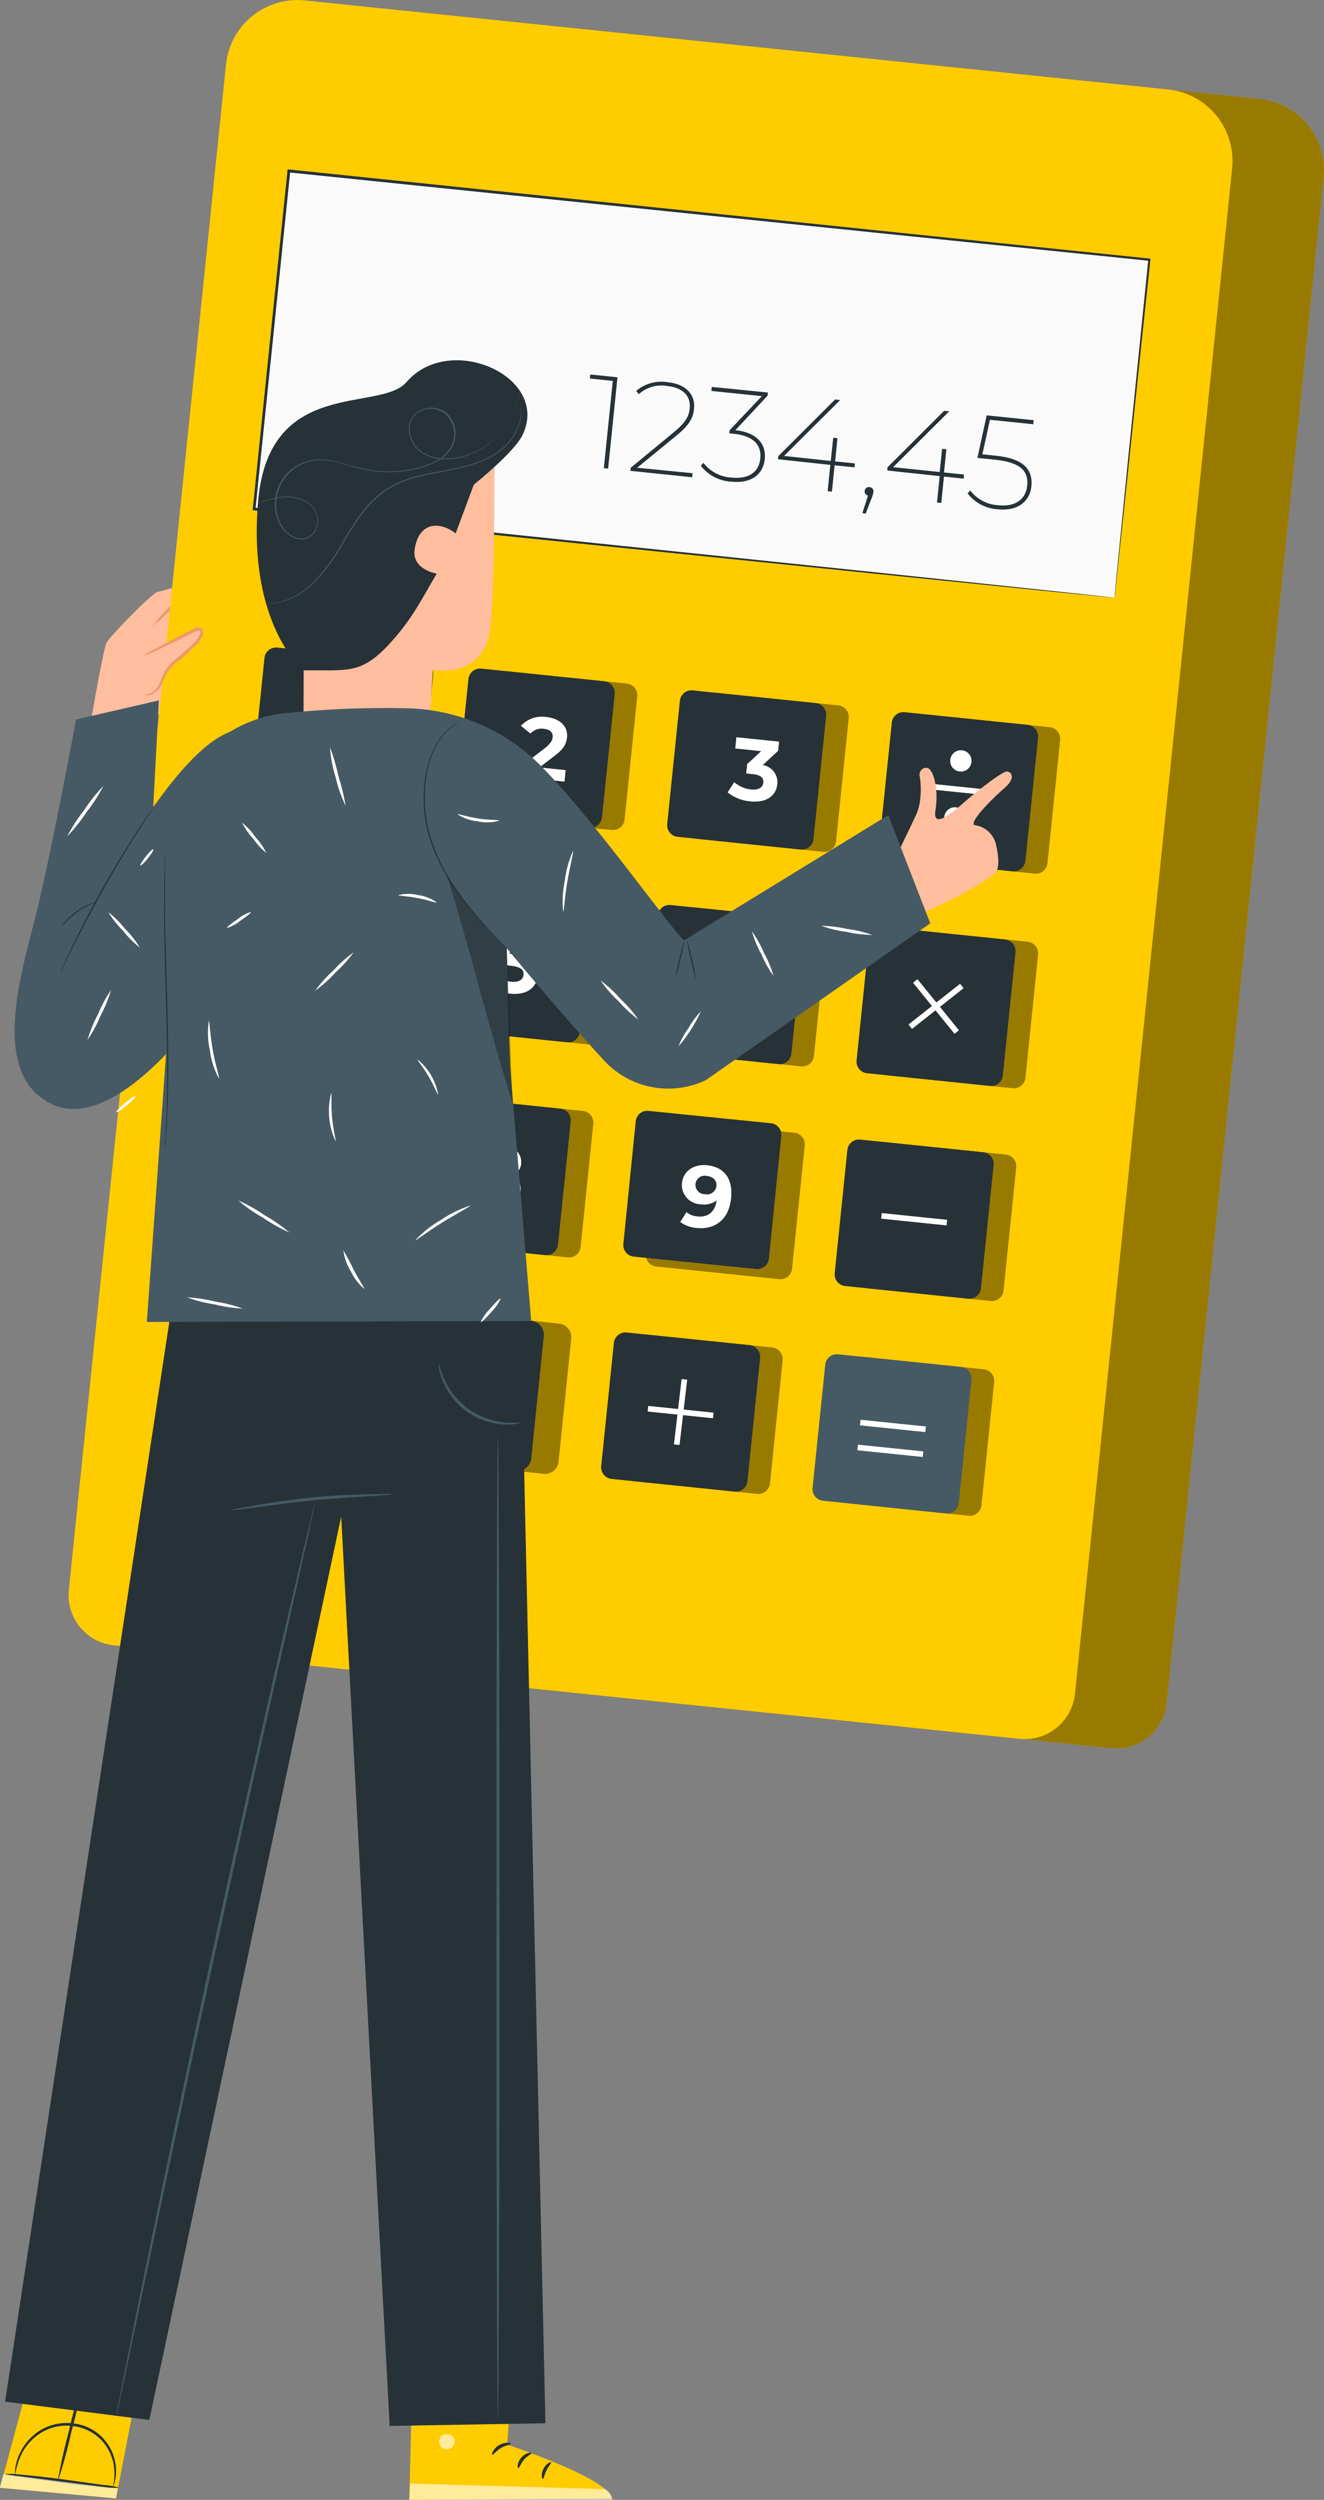 <svg width="62" height="117" viewBox="0 0 62 117" fill="none" xmlns="http://www.w3.org/2000/svg">
<rect x="0" y="0" width="62" height="117" fill="#808080" stroke="none"/>
<path d="M4.098 34.689C4.098 34.689 4.813 30.398 4.995 30.072C5.176 29.745 7.142 27.738 7.376 27.704C7.61 27.669 10.722 26.686 10.552 27.177C10.381 27.669 8.186 28.319 8.186 28.319L7.978 28.582C7.978 28.582 9.844 27.975 10.31 27.99C10.736 27.99 10.812 28.448 10.478 28.577C10.144 28.706 8.499 29.185 8.438 29.288C8.378 29.39 10.278 28.851 10.507 28.859C10.828 28.874 11.062 29.28 10.733 29.416C10.541 29.498 8.711 29.919 8.711 29.919C9.275 29.845 9.842 29.801 10.41 29.787C10.691 29.864 10.672 30.203 10.36 30.287C10.147 30.343 9.027 30.39 8.743 30.466C8.743 30.466 8.533 30.648 8.541 31.213C8.549 31.779 7.812 33.292 7.812 33.292L4.098 34.689Z" fill="#FFBE9D"/>
<path d="M10.538 27.172C10.413 27.334 10.256 27.47 10.078 27.572C9.894 27.694 9.7 27.799 9.497 27.888C9.263 27.975 9.008 28.061 8.738 28.151L8.162 28.346L8.194 28.327C7.869 28.683 7.517 29.012 7.142 29.314C7.432 28.928 7.753 28.567 8.104 28.235H8.125L8.693 28.038L9.447 27.775C9.647 27.695 9.84 27.601 10.026 27.493C10.344 27.301 10.515 27.156 10.538 27.172Z" fill="#EB996E"/>
<path d="M52.048 81.822L9.608 77.449C8.986 77.383 8.415 77.073 8.021 76.587C7.627 76.1 7.442 75.478 7.505 74.855L14.865 3.457C14.91 3.018 15.04 2.593 15.25 2.204C15.459 1.816 15.742 1.473 16.084 1.195C16.426 0.917 16.819 0.708 17.242 0.582C17.664 0.456 18.107 0.415 18.545 0.46L58.987 4.63C59.872 4.722 60.685 5.161 61.246 5.852C61.807 6.543 62.072 7.428 61.981 8.314L54.632 79.717C54.565 80.338 54.257 80.908 53.773 81.302C53.289 81.696 52.669 81.883 52.048 81.822Z" fill="#FFCC00"/>
<path opacity="0.4" d="M52.048 81.822L9.608 77.449C8.986 77.383 8.415 77.073 8.021 76.587C7.627 76.1 7.442 75.478 7.505 74.855L14.865 3.457C14.91 3.018 15.04 2.593 15.25 2.204C15.459 1.816 15.742 1.473 16.084 1.195C16.426 0.917 16.819 0.708 17.242 0.582C17.664 0.456 18.107 0.415 18.545 0.46L58.987 4.63C59.872 4.722 60.685 5.161 61.246 5.852C61.807 6.543 62.072 7.428 61.981 8.314L54.632 79.717C54.565 80.338 54.257 80.908 53.773 81.302C53.289 81.696 52.669 81.883 52.048 81.822Z" fill="black"/>
<path d="M47.758 81.382L5.326 77.007C4.704 76.941 4.133 76.631 3.739 76.145C3.345 75.659 3.159 75.036 3.223 74.413L10.583 3.015C10.675 2.132 11.112 1.321 11.799 0.76C12.486 0.198 13.367 -0.068 14.25 0.018L54.705 4.188C55.59 4.281 56.402 4.72 56.963 5.411C57.524 6.101 57.789 6.986 57.699 7.872L50.339 79.27C50.275 79.892 49.967 80.463 49.484 80.859C49 81.254 48.38 81.443 47.758 81.382Z" fill="#FFCC00"/>
<path d="M26.182 61.949L11.549 60.441C11.2 60.405 10.887 60.659 10.851 61.009L10.258 66.772C10.222 67.121 10.476 67.434 10.826 67.47L25.459 68.978C25.808 69.014 26.12 68.76 26.157 68.41L26.75 62.648C26.785 62.298 26.531 61.985 26.182 61.949Z" fill="#FFCC00"/>
<g opacity="0.4">
<path d="M26.182 61.949L11.549 60.441C11.2 60.405 10.887 60.659 10.851 61.009L10.258 66.772C10.222 67.121 10.476 67.434 10.826 67.47L25.459 68.978C25.808 69.014 26.12 68.76 26.157 68.41L26.75 62.648C26.785 62.298 26.531 61.985 26.182 61.949Z" fill="black"/>
</g>
<path d="M13.524 8L11.896 23.82L52.191 27.974L53.819 12.153L13.524 8Z" fill="#FAFAFA"/>
<path d="M52.19 27.975C52.19 27.975 52.19 27.877 52.213 27.693L52.292 26.872C52.366 26.154 52.471 25.094 52.605 23.731C52.868 21.003 53.278 17.051 53.772 12.155L53.814 12.207L13.519 8.069L13.593 8.006C13.022 13.531 12.473 18.885 11.963 23.826L11.903 23.755L40.781 26.762L49.167 27.646L51.412 27.885L51.993 27.951L52.192 27.975L52.001 27.959L51.425 27.904L49.193 27.683L40.816 26.835L11.9 23.886H11.837V23.82C12.344 18.88 12.888 13.534 13.461 8.001V7.932H13.53L53.822 12.102H53.87V12.15C53.344 17.062 52.936 21.018 52.647 23.752C52.503 25.112 52.384 26.165 52.313 26.883C52.276 27.238 52.245 27.506 52.227 27.693C52.208 27.88 52.19 27.975 52.19 27.975Z" fill="#263238"/>
<path d="M19.804 31.009L14.043 30.415C13.743 30.384 13.474 30.603 13.444 30.903L12.85 36.669C12.819 36.969 13.038 37.238 13.338 37.269L19.099 37.863C19.399 37.894 19.668 37.675 19.698 37.375L20.292 31.609C20.323 31.308 20.104 31.04 19.804 31.009Z" fill="#FFCC00"/>
<g opacity="0.4">
<path d="M19.804 31.009L14.043 30.415C13.743 30.384 13.475 30.603 13.444 30.903L12.85 36.669C12.819 36.969 13.038 37.238 13.338 37.269L19.099 37.863C19.399 37.894 19.668 37.675 19.699 37.375L20.292 31.609C20.323 31.308 20.104 31.04 19.804 31.009Z" fill="black"/>
</g>
<path d="M18.745 30.901L12.985 30.307C12.684 30.276 12.416 30.494 12.385 30.795L11.792 36.561C11.761 36.861 11.979 37.13 12.28 37.161L18.04 37.755C18.34 37.786 18.609 37.567 18.64 37.267L19.233 31.501C19.264 31.2 19.046 30.932 18.745 30.901Z" fill="#263238"/>
<path d="M16.145 32.623L15.851 35.478L15.191 35.41L15.43 33.084L14.86 33.026L14.912 32.5L16.145 32.623Z" fill="white"/>
<path d="M29.353 31.993L23.592 31.399C23.292 31.369 23.023 31.587 22.992 31.888L22.399 37.653C22.368 37.954 22.587 38.223 22.887 38.254L28.648 38.847C28.948 38.878 29.216 38.66 29.247 38.359L29.841 32.594C29.872 32.293 29.653 32.024 29.353 31.993Z" fill="#FFCC00"/>
<g opacity="0.4">
<path d="M29.353 31.993L23.592 31.399C23.292 31.369 23.023 31.587 22.992 31.888L22.399 37.653C22.368 37.954 22.587 38.223 22.887 38.254L28.648 38.847C28.948 38.878 29.216 38.66 29.247 38.359L29.841 32.594C29.872 32.293 29.653 32.024 29.353 31.993Z" fill="black"/>
</g>
<path d="M28.297 31.886L22.536 31.292C22.236 31.261 21.968 31.479 21.936 31.78L21.343 37.545C21.312 37.846 21.531 38.115 21.831 38.146L27.592 38.74C27.892 38.771 28.161 38.552 28.192 38.251L28.785 32.486C28.816 32.185 28.597 31.916 28.297 31.886Z" fill="#263238"/>
<path d="M26.489 36.044L26.434 36.583L24.276 36.359L24.321 35.933L25.53 35.005C25.793 34.791 25.866 34.647 25.879 34.51C25.903 34.284 25.761 34.139 25.461 34.107C25.347 34.091 25.231 34.103 25.122 34.142C25.014 34.181 24.916 34.246 24.838 34.331L24.392 33.971C24.541 33.809 24.727 33.688 24.934 33.616C25.141 33.544 25.363 33.524 25.58 33.557C26.216 33.623 26.605 33.994 26.552 34.513C26.523 34.789 26.421 35.039 25.982 35.365L25.262 35.917L26.489 36.044Z" fill="white"/>
<path d="M39.256 33.014L33.496 32.42C33.195 32.389 32.927 32.608 32.896 32.908L32.303 38.674C32.272 38.974 32.49 39.243 32.79 39.274L38.551 39.868C38.851 39.899 39.12 39.68 39.151 39.38L39.744 33.614C39.775 33.313 39.557 33.045 39.256 33.014Z" fill="#FFCC00"/>
<g opacity="0.4">
<path d="M39.256 33.014L33.496 32.42C33.195 32.389 32.927 32.608 32.896 32.908L32.303 38.674C32.272 38.974 32.49 39.243 32.79 39.274L38.551 39.868C38.851 39.899 39.12 39.68 39.151 39.38L39.744 33.614C39.775 33.313 39.557 33.045 39.256 33.014Z" fill="black"/>
</g>
<path d="M38.198 32.906L32.437 32.312C32.137 32.281 31.868 32.499 31.837 32.8L31.244 38.566C31.213 38.866 31.431 39.135 31.732 39.166L37.492 39.76C37.793 39.791 38.061 39.572 38.092 39.272L38.686 33.506C38.717 33.205 38.498 32.937 38.198 32.906Z" fill="#263238"/>
<path d="M36.399 36.715C36.349 37.196 35.934 37.599 35.124 37.504C34.74 37.472 34.374 37.326 34.073 37.086L34.383 36.607C34.603 36.801 34.879 36.921 35.172 36.949C35.503 36.983 35.718 36.867 35.745 36.636C35.771 36.404 35.621 36.267 35.245 36.23L34.943 36.199L34.988 35.762L35.645 35.157L34.43 35.031L34.483 34.505L36.481 34.71L36.439 35.139L35.718 35.807C35.928 35.84 36.116 35.953 36.243 36.122C36.37 36.292 36.426 36.504 36.399 36.715Z" fill="white"/>
<path d="M49.157 34.034L43.396 33.44C43.096 33.409 42.828 33.628 42.797 33.928L42.203 39.694C42.172 39.995 42.391 40.263 42.691 40.294L48.452 40.888C48.752 40.919 49.021 40.7 49.051 40.4L49.645 34.634C49.676 34.334 49.457 34.065 49.157 34.034Z" fill="#FFCC00"/>
<g opacity="0.4">
<path d="M49.157 34.034L43.396 33.44C43.096 33.409 42.828 33.628 42.797 33.928L42.203 39.694C42.172 39.995 42.391 40.263 42.691 40.294L48.452 40.888C48.752 40.919 49.021 40.7 49.051 40.4L49.645 34.634C49.676 34.334 49.457 34.065 49.157 34.034Z" fill="black"/>
</g>
<path d="M48.122 33.926L42.361 33.332C42.061 33.301 41.792 33.52 41.761 33.82L41.168 39.586C41.137 39.886 41.356 40.155 41.656 40.186L47.417 40.78C47.717 40.811 47.986 40.592 48.017 40.292L48.61 34.526C48.641 34.226 48.422 33.957 48.122 33.926Z" fill="#263238"/>
<path d="M43.343 36.656L43.316 36.918L46.376 37.233L46.403 36.971L43.343 36.656Z" fill="white"/>
<path d="M45.492 35.662C45.482 35.761 45.443 35.854 45.38 35.93C45.317 36.007 45.233 36.063 45.138 36.091C45.044 36.119 44.942 36.119 44.848 36.09C44.753 36.061 44.67 36.004 44.607 35.927C44.545 35.85 44.507 35.757 44.498 35.658C44.489 35.56 44.509 35.461 44.556 35.374C44.603 35.287 44.675 35.216 44.763 35.17C44.85 35.124 44.949 35.105 45.048 35.115C45.179 35.129 45.299 35.194 45.383 35.297C45.466 35.399 45.505 35.531 45.492 35.662Z" fill="white"/>
<path d="M45.213 38.33C45.203 38.428 45.165 38.522 45.102 38.598C45.039 38.674 44.955 38.73 44.86 38.759C44.766 38.787 44.665 38.787 44.57 38.758C44.476 38.729 44.392 38.673 44.33 38.596C44.267 38.52 44.229 38.426 44.219 38.328C44.21 38.23 44.23 38.131 44.276 38.044C44.323 37.956 44.395 37.885 44.482 37.839C44.569 37.792 44.668 37.773 44.766 37.783C44.898 37.796 45.019 37.861 45.103 37.964C45.187 38.066 45.226 38.198 45.213 38.33Z" fill="white"/>
<path d="M18.768 41.052L13.008 40.459C12.707 40.428 12.439 40.646 12.408 40.947L11.815 46.712C11.784 47.013 12.002 47.282 12.303 47.313L18.063 47.907C18.363 47.938 18.632 47.719 18.663 47.418L19.256 41.653C19.287 41.352 19.069 41.083 18.768 41.052Z" fill="#FFCC00"/>
<g opacity="0.4">
<path d="M18.768 41.052L13.008 40.459C12.707 40.428 12.439 40.646 12.408 40.947L11.815 46.712C11.784 47.013 12.002 47.282 12.303 47.313L18.063 47.907C18.363 47.938 18.632 47.719 18.663 47.418L19.256 41.653C19.287 41.352 19.069 41.083 18.768 41.052Z" fill="black"/>
</g>
<path d="M17.712 40.945L11.952 40.351C11.652 40.32 11.383 40.538 11.352 40.839L10.759 46.605C10.728 46.905 10.946 47.174 11.247 47.205L17.007 47.799C17.308 47.83 17.576 47.611 17.607 47.31L18.2 41.545C18.231 41.244 18.013 40.976 17.712 40.945Z" fill="#263238"/>
<path d="M15.712 45.007L15.246 44.96L15.186 45.56L14.542 45.491L14.602 44.892L13.067 44.734L13.112 44.289L14.644 42.621L15.336 42.692L13.914 44.271L14.678 44.35L14.734 43.823L15.357 43.889L15.304 44.415L15.772 44.463L15.712 45.007Z" fill="white"/>
<path d="M28.323 42.035L22.562 41.441C22.262 41.41 21.993 41.629 21.962 41.929L21.369 47.695C21.338 47.995 21.556 48.264 21.857 48.295L27.617 48.889C27.918 48.92 28.186 48.701 28.217 48.4L28.81 42.635C28.841 42.334 28.623 42.066 28.323 42.035Z" fill="#FFCC00"/>
<g opacity="0.4">
<path d="M28.323 42.035L22.562 41.441C22.262 41.41 21.993 41.629 21.962 41.929L21.369 47.695C21.338 47.995 21.556 48.264 21.857 48.295L27.617 48.889C27.918 48.92 28.186 48.701 28.217 48.4L28.81 42.635C28.841 42.334 28.623 42.066 28.323 42.035Z" fill="black"/>
</g>
<path d="M27.261 41.926L21.501 41.333C21.2 41.302 20.932 41.52 20.901 41.821L20.308 47.587C20.277 47.887 20.495 48.156 20.796 48.187L26.556 48.781C26.856 48.812 27.125 48.593 27.156 48.292L27.749 42.527C27.78 42.226 27.562 41.958 27.261 41.926Z" fill="#263238"/>
<path d="M25.177 45.681C25.125 46.189 24.71 46.591 23.892 46.507C23.509 46.471 23.144 46.326 22.841 46.089L23.153 45.61C23.374 45.803 23.65 45.921 23.942 45.949C24.271 45.983 24.491 45.865 24.515 45.633C24.539 45.402 24.405 45.247 23.887 45.194L23.159 45.118L23.469 43.526L25.212 43.705L25.156 44.231L23.966 44.11L23.866 44.636L24.097 44.66C24.933 44.763 25.235 45.176 25.177 45.681Z" fill="white"/>
<path d="M38.221 43.055L32.46 42.461C32.16 42.43 31.891 42.649 31.86 42.949L31.267 48.715C31.236 49.015 31.454 49.284 31.755 49.315L37.515 49.909C37.816 49.94 38.084 49.721 38.115 49.421L38.708 43.655C38.739 43.355 38.521 43.086 38.221 43.055Z" fill="#FFCC00"/>
<g opacity="0.4">
<path d="M38.221 43.055L32.46 42.461C32.16 42.43 31.891 42.649 31.86 42.949L31.267 48.715C31.236 49.015 31.454 49.284 31.755 49.315L37.515 49.909C37.816 49.94 38.084 49.721 38.115 49.421L38.709 43.655C38.739 43.355 38.521 43.086 38.221 43.055Z" fill="black"/>
</g>
<path d="M37.165 42.95L31.404 42.356C31.104 42.325 30.835 42.544 30.804 42.844L30.211 48.61C30.18 48.91 30.399 49.179 30.699 49.21L36.459 49.804C36.76 49.835 37.028 49.616 37.059 49.316L37.653 43.55C37.684 43.249 37.465 42.981 37.165 42.95Z" fill="#263238"/>
<path d="M35.279 46.72C35.219 47.301 34.704 47.62 34.099 47.559C33.311 47.478 32.874 46.933 32.969 46.01C33.071 45.023 33.723 44.534 34.583 44.623C34.861 44.639 35.129 44.729 35.358 44.886L35.064 45.347C34.912 45.23 34.729 45.161 34.538 45.149C34.062 45.099 33.728 45.349 33.65 45.894C33.754 45.816 33.872 45.761 33.998 45.73C34.124 45.699 34.255 45.694 34.383 45.715C34.51 45.716 34.635 45.744 34.75 45.796C34.866 45.849 34.969 45.924 35.053 46.019C35.138 46.114 35.202 46.225 35.24 46.346C35.279 46.466 35.293 46.594 35.279 46.72ZM34.635 46.686C34.642 46.624 34.635 46.562 34.616 46.504C34.596 46.446 34.565 46.392 34.523 46.346C34.481 46.301 34.43 46.265 34.373 46.241C34.317 46.217 34.255 46.206 34.194 46.207C34.133 46.194 34.071 46.194 34.011 46.207C33.95 46.22 33.893 46.244 33.843 46.28C33.792 46.315 33.749 46.361 33.717 46.413C33.685 46.466 33.664 46.525 33.655 46.586C33.631 46.831 33.797 47.028 34.115 47.062C34.174 47.075 34.236 47.076 34.295 47.064C34.355 47.052 34.411 47.027 34.46 46.991C34.509 46.956 34.55 46.91 34.581 46.857C34.611 46.805 34.629 46.746 34.635 46.686Z" fill="white"/>
<path d="M48.124 44.078L42.364 43.484C42.063 43.453 41.794 43.672 41.764 43.972L41.17 49.738C41.139 50.038 41.358 50.307 41.658 50.338L47.419 50.932C47.719 50.963 47.988 50.744 48.019 50.444L48.612 44.678C48.643 44.378 48.424 44.109 48.124 44.078Z" fill="#FFCC00"/>
<g opacity="0.4">
<path d="M48.124 44.078L42.364 43.484C42.063 43.453 41.794 43.672 41.764 43.972L41.17 49.738C41.139 50.038 41.358 50.307 41.658 50.338L47.419 50.932C47.719 50.963 47.988 50.744 48.019 50.444L48.612 44.678C48.643 44.378 48.424 44.109 48.124 44.078Z" fill="black"/>
</g>
<path d="M47.065 43.97L41.305 43.376C41.005 43.345 40.736 43.564 40.705 43.865L40.112 49.63C40.081 49.931 40.299 50.2 40.6 50.23L46.36 50.824C46.66 50.855 46.929 50.637 46.96 50.336L47.553 44.571C47.584 44.27 47.366 44.001 47.065 43.97Z" fill="#263238"/>
<path d="M44.958 46.044L42.544 47.95L42.706 48.157L45.121 46.251L44.958 46.044Z" fill="white"/>
<path d="M42.962 45.83L42.758 45.996L44.699 48.384L44.903 48.218L42.962 45.83Z" fill="white"/>
<path d="M17.744 51.013L11.983 50.42C11.683 50.389 11.414 50.607 11.383 50.908L10.79 56.673C10.759 56.974 10.978 57.243 11.278 57.274L17.038 57.868C17.339 57.899 17.607 57.68 17.638 57.379L18.232 51.614C18.262 51.313 18.044 51.044 17.744 51.013Z" fill="#FFCC00"/>
<g opacity="0.4">
<path d="M17.744 51.013L11.983 50.42C11.683 50.389 11.414 50.607 11.383 50.908L10.79 56.673C10.759 56.974 10.978 57.243 11.278 57.274L17.038 57.868C17.339 57.899 17.607 57.68 17.638 57.379L18.232 51.614C18.262 51.313 18.044 51.044 17.744 51.013Z" fill="black"/>
</g>
<path d="M16.688 50.903L10.928 50.309C10.627 50.278 10.359 50.497 10.328 50.798L9.734 56.563C9.703 56.864 9.922 57.133 10.222 57.163L15.983 57.757C16.283 57.788 16.552 57.569 16.583 57.269L17.176 51.503C17.207 51.203 16.988 50.934 16.688 50.903Z" fill="#263238"/>
<path d="M14.539 52.671L14.497 53.1L13.183 55.418L12.465 55.344L13.727 53.132L12.783 53.034L12.733 53.5L12.147 53.439L12.25 52.434L14.539 52.671Z" fill="white"/>
<path d="M27.295 51.996L21.535 51.402C21.234 51.371 20.966 51.59 20.935 51.89L20.341 57.656C20.311 57.956 20.529 58.225 20.829 58.256L26.59 58.85C26.89 58.881 27.159 58.662 27.19 58.361L27.783 52.596C27.814 52.295 27.596 52.027 27.295 51.996Z" fill="#FFCC00"/>
<g opacity="0.4">
<path d="M27.295 51.996L21.535 51.402C21.234 51.371 20.966 51.59 20.935 51.89L20.342 57.656C20.311 57.956 20.529 58.225 20.829 58.256L26.59 58.85C26.89 58.881 27.159 58.662 27.19 58.361L27.783 52.596C27.814 52.295 27.596 52.027 27.295 51.996Z" fill="black"/>
</g>
<path d="M26.237 51.888L20.476 51.294C20.176 51.263 19.907 51.481 19.876 51.782L19.283 57.547C19.252 57.848 19.471 58.117 19.771 58.148L25.531 58.742C25.832 58.773 26.1 58.554 26.131 58.253L26.724 52.488C26.756 52.187 26.537 51.919 26.237 51.888Z" fill="#263238"/>
<path d="M24.376 55.736C24.32 56.262 23.805 56.562 23.08 56.489C22.354 56.415 21.915 56.026 21.971 55.486C21.984 55.344 22.038 55.209 22.128 55.097C22.217 54.985 22.337 54.902 22.473 54.858C22.378 54.787 22.303 54.692 22.257 54.583C22.21 54.474 22.194 54.354 22.21 54.237C22.262 53.734 22.735 53.466 23.393 53.534C24.05 53.602 24.447 53.96 24.405 54.46C24.395 54.579 24.353 54.694 24.284 54.791C24.214 54.888 24.12 54.965 24.01 55.013C24.136 55.084 24.238 55.19 24.303 55.319C24.368 55.448 24.393 55.593 24.376 55.736ZM23.711 55.647C23.737 55.384 23.545 55.215 23.214 55.181C22.883 55.147 22.667 55.284 22.643 55.536C22.62 55.789 22.804 55.968 23.13 56.002C23.456 56.036 23.684 55.899 23.711 55.647ZM22.856 54.331C22.835 54.547 22.993 54.7 23.261 54.726C23.529 54.752 23.724 54.639 23.745 54.421C23.766 54.202 23.603 54.044 23.335 54.016C23.067 53.987 22.869 54.108 22.869 54.334L22.856 54.331Z" fill="white"/>
<path d="M37.196 53.016L31.435 52.422C31.135 52.391 30.866 52.61 30.835 52.91L30.242 58.676C30.211 58.976 30.43 59.245 30.73 59.276L36.491 59.87C36.791 59.901 37.06 59.682 37.09 59.382L37.684 53.616C37.715 53.316 37.496 53.047 37.196 53.016Z" fill="#FFCC00"/>
<g opacity="0.4">
<path d="M37.196 53.016L31.436 52.422C31.135 52.391 30.866 52.61 30.836 52.91L30.242 58.676C30.211 58.976 30.43 59.245 30.73 59.276L36.491 59.87C36.791 59.901 37.06 59.682 37.091 59.382L37.684 53.616C37.715 53.316 37.496 53.047 37.196 53.016Z" fill="black"/>
</g>
<path d="M36.099 52.571L30.366 51.992C30.067 51.961 29.8 52.179 29.77 52.479L29.191 58.217C29.16 58.516 29.378 58.783 29.677 58.813L35.41 59.393C35.709 59.423 35.976 59.205 36.006 58.906L36.585 53.168C36.616 52.868 36.398 52.601 36.099 52.571Z" fill="#263238"/>
<path d="M34.236 56.084C34.136 57.07 33.487 57.562 32.622 57.473C32.345 57.451 32.078 57.355 31.852 57.194L32.146 56.733C32.296 56.853 32.48 56.923 32.672 56.933C33.145 56.981 33.484 56.731 33.56 56.184C33.456 56.261 33.337 56.317 33.211 56.349C33.084 56.38 32.953 56.385 32.824 56.365C32.699 56.363 32.576 56.336 32.462 56.284C32.349 56.233 32.246 56.158 32.163 56.065C32.079 55.972 32.016 55.863 31.976 55.745C31.936 55.626 31.922 55.5 31.933 55.376C31.994 54.792 32.509 54.473 33.111 54.536C33.91 54.618 34.331 55.16 34.236 56.084ZM33.55 55.513C33.576 55.268 33.41 55.068 33.095 55.036C33.035 55.022 32.974 55.021 32.913 55.033C32.853 55.044 32.796 55.069 32.747 55.105C32.697 55.14 32.655 55.186 32.625 55.239C32.594 55.292 32.575 55.352 32.569 55.413C32.563 55.474 32.57 55.536 32.589 55.594C32.609 55.653 32.64 55.707 32.682 55.752C32.724 55.797 32.775 55.833 32.831 55.857C32.888 55.881 32.949 55.893 33.011 55.891C33.071 55.905 33.134 55.905 33.195 55.893C33.255 55.881 33.313 55.856 33.364 55.821C33.414 55.785 33.457 55.739 33.489 55.686C33.521 55.633 33.542 55.574 33.55 55.513Z" fill="white"/>
<path d="M47.099 54.036L41.339 53.443C41.038 53.411 40.77 53.63 40.739 53.931L40.146 59.696C40.115 59.997 40.333 60.266 40.633 60.297L46.394 60.89C46.694 60.921 46.963 60.703 46.994 60.402L47.587 54.637C47.618 54.336 47.4 54.067 47.099 54.036Z" fill="#FFCC00"/>
<g opacity="0.4">
<path d="M47.099 54.036L41.339 53.443C41.038 53.411 40.77 53.63 40.739 53.931L40.146 59.696C40.115 59.997 40.333 60.266 40.633 60.297L46.394 60.89C46.694 60.921 46.963 60.703 46.994 60.402L47.587 54.637C47.618 54.336 47.4 54.067 47.099 54.036Z" fill="black"/>
</g>
<path d="M46.041 53.928L40.28 53.335C39.98 53.304 39.711 53.522 39.68 53.823L39.087 59.588C39.056 59.889 39.275 60.158 39.575 60.189L45.335 60.783C45.636 60.814 45.904 60.595 45.935 60.294L46.529 54.529C46.559 54.228 46.341 53.959 46.041 53.928Z" fill="#263238"/>
<path d="M41.292 56.775L41.265 57.037L44.325 57.352L44.351 57.091L41.292 56.775Z" fill="white"/>
<path d="M36.162 63.065L30.402 62.471C30.102 62.44 29.833 62.659 29.802 62.959L29.209 68.725C29.178 69.026 29.396 69.294 29.697 69.325L35.457 69.919C35.758 69.95 36.026 69.731 36.057 69.431L36.65 63.665C36.681 63.365 36.463 63.096 36.162 63.065Z" fill="#FFCC00"/>
<g opacity="0.4">
<path d="M36.162 63.065L30.402 62.471C30.102 62.44 29.833 62.659 29.802 62.959L29.209 68.725C29.178 69.026 29.396 69.294 29.697 69.325L35.457 69.919C35.758 69.95 36.026 69.731 36.057 69.431L36.65 63.665C36.681 63.365 36.463 63.096 36.162 63.065Z" fill="black"/>
</g>
<path d="M35.106 62.957L29.346 62.364C29.046 62.333 28.777 62.551 28.746 62.852L28.153 68.617C28.122 68.918 28.34 69.187 28.641 69.218L34.401 69.811C34.702 69.842 34.97 69.624 35.001 69.323L35.594 63.558C35.625 63.257 35.407 62.988 35.106 62.957Z" fill="#263238"/>
<path d="M46.066 64.085L40.305 63.492C40.005 63.461 39.736 63.679 39.705 63.98L39.112 69.745C39.081 70.046 39.3 70.315 39.6 70.346L45.361 70.94C45.661 70.971 45.929 70.752 45.96 70.451L46.554 64.686C46.585 64.385 46.366 64.116 46.066 64.085Z" fill="#FFCC00"/>
<g opacity="0.4">
<path d="M46.066 64.085L40.305 63.492C40.005 63.461 39.736 63.679 39.705 63.98L39.112 69.745C39.081 70.046 39.3 70.315 39.6 70.346L45.361 70.94C45.661 70.971 45.929 70.752 45.96 70.451L46.554 64.686C46.585 64.385 46.366 64.116 46.066 64.085Z" fill="black"/>
</g>
<path d="M45.005 63.977L39.244 63.384C38.944 63.353 38.675 63.571 38.644 63.872L38.051 69.637C38.02 69.938 38.238 70.207 38.539 70.238L44.299 70.832C44.6 70.862 44.868 70.644 44.899 70.343L45.492 64.578C45.523 64.277 45.305 64.008 45.005 63.977Z" fill="#455A64"/>
<path d="M40.298 66.448L40.271 66.71L43.331 67.025L43.358 66.763L40.298 66.448Z" fill="white"/>
<path d="M40.177 67.614L40.15 67.876L43.21 68.191L43.237 67.929L40.177 67.614Z" fill="white"/>
<path d="M24.878 61.813L9.652 60.244C9.291 60.207 8.968 60.47 8.931 60.831L8.342 66.552C8.305 66.913 8.568 67.236 8.929 67.273L24.155 68.843C24.516 68.88 24.839 68.617 24.876 68.256L25.465 62.535C25.502 62.174 25.239 61.851 24.878 61.813Z" fill="#263238"/>
<path d="M16.298 64.342C16.395 63.4 16.971 62.919 17.673 62.992C18.375 63.066 18.84 63.653 18.745 64.595C18.651 65.536 18.075 66.02 17.368 65.947C16.661 65.873 16.19 65.287 16.298 64.342ZM18.08 64.526C18.146 63.879 17.946 63.584 17.615 63.55C17.284 63.516 17.034 63.763 16.965 64.413C16.897 65.063 17.1 65.355 17.425 65.386C17.752 65.418 18.001 65.176 18.07 64.526H18.08Z" fill="white"/>
<path d="M31.919 64.543L31.559 67.6L31.82 67.631L32.18 64.574L31.919 64.543Z" fill="white"/>
<path d="M30.356 65.801L30.329 66.063L33.389 66.378L33.416 66.116L30.356 65.801Z" fill="white"/>
<path d="M28.916 17.659L28.477 21.931L28.277 21.91L28.695 17.827L27.622 17.717L27.643 17.527L28.916 17.659Z" fill="#263238"/>
<path d="M32.43 22.147L32.412 22.337L29.52 22.037L29.536 21.892L31.544 20.237C32.122 19.766 32.264 19.466 32.298 19.119C32.359 18.551 31.999 18.143 31.247 18.067C31.011 18.024 30.767 18.037 30.537 18.103C30.306 18.169 30.093 18.287 29.914 18.448L29.788 18.298C29.992 18.124 30.231 17.998 30.489 17.927C30.747 17.857 31.018 17.844 31.281 17.89C32.099 17.974 32.572 18.448 32.501 19.137C32.462 19.54 32.296 19.882 31.678 20.384L29.838 21.892L32.43 22.147Z" fill="#263238"/>
<path d="M35.813 21.489C35.739 22.197 35.188 22.647 34.236 22.542C33.96 22.527 33.69 22.453 33.445 22.325C33.2 22.196 32.985 22.016 32.816 21.797L32.94 21.663C33.097 21.866 33.295 22.032 33.522 22.151C33.749 22.27 33.999 22.339 34.254 22.352C35.072 22.436 35.54 22.089 35.603 21.46C35.666 20.832 35.293 20.408 34.391 20.305L34.152 20.282L34.167 20.134L35.676 18.54L33.311 18.298L33.332 18.109L35.96 18.372L35.944 18.519L34.436 20.134C35.443 20.237 35.887 20.784 35.813 21.489Z" fill="#263238"/>
<path d="M40.011 21.873L39.083 21.779L38.957 23.01L38.757 22.989L38.883 21.758L36.431 21.495L36.447 21.347L39.104 18.698L39.343 18.724L36.715 21.34L38.904 21.574L39.017 20.487L39.217 20.508L39.107 21.595L40.032 21.689L40.011 21.873Z" fill="#263238"/>
<path d="M40.902 23.026C40.89 23.102 40.87 23.176 40.842 23.247L40.539 24.036L40.382 24.018L40.645 23.197C40.596 23.185 40.554 23.156 40.526 23.116C40.497 23.075 40.484 23.025 40.489 22.976C40.492 22.949 40.499 22.924 40.512 22.9C40.524 22.877 40.541 22.856 40.562 22.839C40.583 22.823 40.606 22.81 40.632 22.803C40.657 22.796 40.684 22.794 40.71 22.797C40.739 22.798 40.766 22.805 40.792 22.817C40.817 22.829 40.839 22.847 40.858 22.868C40.876 22.89 40.889 22.915 40.897 22.942C40.904 22.97 40.906 22.998 40.902 23.026Z" fill="#263238"/>
<path d="M45.132 22.402L44.204 22.305L44.078 23.539L43.878 23.518L44.004 22.284L41.554 22.021V21.876L44.212 19.227L44.451 19.25L41.822 21.866L44.004 22.092L44.117 21.005L44.317 21.026L44.206 22.113L45.132 22.208V22.402Z" fill="#263238"/>
<path d="M48.299 22.752C48.228 23.45 47.689 23.936 46.722 23.836C46.447 23.82 46.178 23.745 45.935 23.617C45.691 23.488 45.477 23.309 45.308 23.092L45.437 22.957C45.593 23.161 45.791 23.328 46.018 23.447C46.245 23.566 46.495 23.634 46.751 23.647C47.587 23.734 48.039 23.336 48.102 22.731C48.17 22.073 47.821 21.642 46.601 21.516L45.77 21.431L46.204 19.44L48.404 19.666L48.386 19.856L46.357 19.648L46.002 21.263L46.662 21.332C47.958 21.466 48.368 21.997 48.299 22.752Z" fill="#263238"/>
<path d="M1.672 110.252L0 116.434L5.431 116.932L6.574 111.044L1.672 110.252Z" fill="#FFCC00"/>
<path d="M5.589 116.429C5.325 116.445 5.061 116.435 4.8 116.4C4.311 116.361 3.635 116.287 2.894 116.192L0.996 115.929C0.73 115.907 0.466 115.862 0.208 115.792C0.471 115.775 0.735 115.785 0.996 115.821C1.485 115.863 2.161 115.937 2.902 116.034L4.8 116.298C5.066 116.315 5.331 116.359 5.589 116.429Z" fill="#263238"/>
<g opacity="0.6">
<path d="M0 116.434L5.431 116.932L5.52 116.479L0.158 115.795L0.005 116.374" fill="white"/>
</g>
<path d="M2.7 116.161C2.834 115.363 3.009 114.573 3.225 113.793C3.399 113.003 3.613 112.222 3.867 111.454C3.733 112.252 3.558 113.042 3.341 113.822C3.169 114.612 2.954 115.393 2.7 116.161Z" fill="#263238"/>
<path d="M5.289 116.387C5.378 116.009 5.382 115.617 5.302 115.237C5.205 114.831 5 114.459 4.708 114.161C4.341 113.805 3.863 113.585 3.354 113.54C2.846 113.487 2.335 113.604 1.901 113.872C1.548 114.097 1.256 114.406 1.051 114.772C0.873 115.116 0.757 115.489 0.71 115.874C0.71 115.874 0.71 115.845 0.71 115.792C0.704 115.714 0.704 115.634 0.71 115.556C0.747 115.266 0.836 114.985 0.973 114.727C1.175 114.339 1.474 114.011 1.84 113.772C2.295 113.484 2.834 113.358 3.37 113.414C3.858 113.452 4.32 113.649 4.685 113.975C5.05 114.301 5.298 114.738 5.391 115.219C5.452 115.505 5.452 115.801 5.391 116.087C5.375 116.164 5.353 116.24 5.326 116.313C5.305 116.363 5.294 116.39 5.289 116.387Z" fill="#263238"/>
<path d="M24.079 109.547L23.755 114.416C23.755 114.416 28.6 116.027 28.629 116.932L19.166 117L19.358 109.391L24.079 109.547Z" fill="#FFCC00"/>
<g opacity="0.6">
<path d="M20.843 113.919C20.751 113.944 20.672 114.002 20.621 114.081C20.569 114.161 20.549 114.257 20.564 114.351C20.586 114.443 20.642 114.524 20.721 114.576C20.8 114.629 20.896 114.649 20.99 114.632C21.087 114.608 21.172 114.548 21.227 114.465C21.283 114.382 21.306 114.281 21.292 114.182C21.26 114.088 21.192 114.01 21.104 113.964C21.015 113.919 20.912 113.909 20.817 113.938" fill="white"/>
</g>
<g opacity="0.6">
<path d="M19.163 117L19.213 116.234L28.324 116.497C28.421 116.547 28.504 116.62 28.565 116.709C28.627 116.799 28.665 116.902 28.676 117.011L19.163 117Z" fill="white"/>
</g>
<path d="M23.921 114.374C23.921 114.419 23.687 114.435 23.456 114.574C23.224 114.714 23.096 114.908 23.053 114.887C23.012 114.866 23.09 114.603 23.374 114.437C23.658 114.272 23.921 114.332 23.921 114.374Z" fill="#263238"/>
<path d="M24.891 114.814C24.891 114.858 24.696 114.932 24.536 115.122C24.376 115.311 24.32 115.519 24.273 115.516C24.226 115.514 24.207 115.253 24.415 115.016C24.623 114.78 24.891 114.769 24.891 114.814Z" fill="#263238"/>
<path d="M25.419 116.024C25.377 116.024 25.32 115.8 25.446 115.55C25.572 115.3 25.79 115.208 25.808 115.245C25.827 115.282 25.69 115.416 25.588 115.624C25.485 115.832 25.464 116.024 25.419 116.024Z" fill="#263238"/>
<path d="M23.861 113.256C23.842 113.298 23.632 113.227 23.369 113.238C23.106 113.248 22.901 113.322 22.88 113.282C22.859 113.243 23.056 113.083 23.364 113.075C23.671 113.067 23.884 113.219 23.861 113.256Z" fill="#263238"/>
<g opacity="0.3">
<path d="M24.013 110.512L23.958 111.38L19.31 111.196L19.329 110.412L24.013 110.512Z" fill="black"/>
</g>
<path d="M23.921 112.272C23.765 112.309 23.601 112.303 23.448 112.254C23.278 112.218 23.113 112.163 22.956 112.088C22.866 112.042 22.778 111.991 22.693 111.935C22.642 111.904 22.595 111.865 22.554 111.82C22.527 111.784 22.512 111.741 22.512 111.696C22.512 111.651 22.527 111.608 22.554 111.572C22.578 111.541 22.61 111.516 22.645 111.499C22.681 111.482 22.72 111.473 22.759 111.472C22.82 111.474 22.88 111.484 22.938 111.504C23.038 111.53 23.134 111.567 23.227 111.612C23.384 111.689 23.529 111.791 23.655 111.912C23.868 112.122 23.939 112.299 23.918 112.306C23.897 112.314 23.795 112.172 23.577 111.999C23.45 111.898 23.31 111.814 23.161 111.749C23.076 111.711 22.988 111.679 22.898 111.654C22.799 111.625 22.714 111.622 22.688 111.667C22.662 111.712 22.675 111.691 22.688 111.72C22.718 111.753 22.752 111.781 22.791 111.804C22.869 111.86 22.952 111.91 23.038 111.954C23.182 112.033 23.333 112.097 23.49 112.146C23.637 112.176 23.781 112.218 23.921 112.272Z" fill="#263238"/>
<path d="M23.847 112.341C23.829 112.341 23.742 112.18 23.734 111.88C23.731 111.701 23.759 111.523 23.816 111.354C23.849 111.255 23.892 111.16 23.945 111.07C23.972 111.008 24.015 110.954 24.069 110.914C24.123 110.873 24.188 110.848 24.255 110.841C24.297 110.843 24.337 110.857 24.372 110.881C24.406 110.906 24.433 110.939 24.449 110.978C24.471 111.035 24.485 111.094 24.491 111.154C24.523 111.441 24.442 111.729 24.265 111.957C24.073 112.196 23.879 112.246 23.874 112.22C23.868 112.193 24.023 112.112 24.173 111.88C24.259 111.747 24.315 111.596 24.336 111.438C24.347 111.351 24.347 111.262 24.336 111.175C24.336 111.075 24.289 110.991 24.25 111.001C24.21 111.012 24.121 111.073 24.081 111.151C24.03 111.235 23.988 111.323 23.955 111.415C23.898 111.566 23.862 111.724 23.85 111.885C23.826 112.156 23.871 112.341 23.847 112.341Z" fill="#263238"/>
<path d="M3.559 33.676C3.559 33.676 2.534 39.28 1.719 42.671C1.08 45.302 -0.578 50.24 2.421 51.674C5.42 53.108 9.445 47.33 9.445 47.33L11.156 34.142C9.963 34.365 8.614 35.746 7.176 37.78L7.439 32.781L3.559 33.676Z" fill="#455A64"/>
<path d="M44.835 41.961L43.258 42.716L41.796 40.435L42.645 38.675C42.724 38.511 42.811 38.327 42.908 38.117C43.014 37.871 43.078 37.61 43.097 37.343C43.133 37.013 43.124 36.679 43.071 36.352C42.992 36.059 43.302 35.825 43.515 35.989C43.728 36.152 43.962 36.965 43.804 37.935C43.647 38.906 44.777 37.875 45.195 37.509C45.613 37.143 46.956 36.065 47.166 36.107C47.477 36.17 47.466 36.52 47.043 36.878C46.62 37.236 45.413 38.398 45.613 38.614C45.859 38.641 46.091 38.744 46.276 38.909C46.461 39.074 46.589 39.293 46.643 39.535C46.751 40.014 46.838 40.674 46.57 40.89C46.015 41.284 45.436 41.642 44.835 41.961Z" fill="#FFBE9D"/>
<path d="M14.253 20.698L14.211 34.407L20.088 34.689L20.257 31.353C20.257 31.353 22.344 31.768 22.885 29.829C23.23 28.59 23.148 19.011 23.148 19.011L14.253 20.698Z" fill="#FFBE9D"/>
<path d="M24.468 20.363C24.073 21.182 22.189 22.681 22.189 22.681L21.337 24.965C20.596 24.386 19.605 24.418 19.416 25.72C19.279 26.659 20.448 26.849 20.448 26.849C19.768 28.009 19.308 28.953 18.317 30.045C17.244 31.237 16.645 31.361 15.483 31.376H14.195C14.195 31.376 11.566 29.185 12.092 23.41C12.618 17.635 17.796 19.319 19.034 17.885C21.058 15.523 25.79 17.627 24.468 20.363Z" fill="#263238"/>
<path d="M12.389 28.238C12.389 28.238 12.447 28.238 12.555 28.238C12.711 28.233 12.867 28.216 13.02 28.185C13.581 28.056 14.099 27.785 14.523 27.396C15.133 26.796 15.648 26.107 16.051 25.352C16.3 24.936 16.561 24.499 16.873 24.076C17.192 23.631 17.582 23.243 18.027 22.926C18.487 22.629 18.994 22.413 19.526 22.287C20.036 22.152 20.538 22.071 21.011 21.979C21.957 21.805 22.806 21.542 23.377 21.092C23.844 20.75 24.183 20.261 24.339 19.703C24.374 19.55 24.393 19.394 24.394 19.237C24.394 19.132 24.394 19.074 24.394 19.074C24.394 19.074 24.394 19.13 24.41 19.237C24.415 19.396 24.399 19.554 24.365 19.708C24.216 20.275 23.877 20.774 23.406 21.121C22.825 21.574 21.968 21.837 21.029 22.021C20.556 22.116 20.054 22.197 19.547 22.331C19.021 22.455 18.52 22.669 18.067 22.963C17.626 23.275 17.24 23.659 16.926 24.099C16.613 24.52 16.35 24.954 16.101 25.37C15.694 26.128 15.174 26.818 14.558 27.417C14.127 27.81 13.6 28.082 13.03 28.206C12.876 28.236 12.719 28.25 12.562 28.248L12.389 28.238Z" fill="#455A64"/>
<path d="M12.092 23.541C12.092 23.541 12.187 23.505 12.355 23.444C12.616 23.353 12.885 23.29 13.159 23.255C13.598 23.185 14.047 23.278 14.421 23.518C14.539 23.596 14.64 23.697 14.718 23.815C14.796 23.933 14.85 24.065 14.876 24.204C14.906 24.358 14.898 24.517 14.852 24.667C14.807 24.816 14.724 24.952 14.613 25.062C14.485 25.175 14.323 25.241 14.153 25.249C13.976 25.25 13.803 25.204 13.651 25.115C13.329 24.924 13.091 24.62 12.98 24.262C12.855 23.886 12.837 23.481 12.928 23.094C13.026 22.687 13.247 22.319 13.561 22.042C13.892 21.747 14.306 21.563 14.747 21.516C15.204 21.49 15.662 21.55 16.098 21.692C16.544 21.835 17 21.944 17.462 22.018C17.94 22.081 18.425 22.081 18.903 22.018C19.382 21.963 19.85 21.834 20.291 21.637C20.505 21.549 20.699 21.416 20.859 21.248C21.019 21.08 21.142 20.88 21.219 20.661C21.28 20.447 21.284 20.22 21.23 20.004C21.175 19.788 21.066 19.59 20.911 19.429C20.754 19.281 20.556 19.183 20.343 19.148C20.13 19.113 19.911 19.143 19.715 19.235C19.526 19.317 19.371 19.462 19.276 19.645C19.189 19.826 19.159 20.028 19.189 20.227C19.216 20.417 19.284 20.6 19.387 20.763C19.49 20.925 19.627 21.064 19.789 21.168C20.098 21.358 20.454 21.458 20.817 21.458C21.156 21.464 21.494 21.414 21.818 21.311C22.369 21.137 22.87 20.832 23.277 20.421C23.587 20.117 23.841 19.761 24.029 19.369C24.145 19.116 24.233 18.851 24.292 18.58C24.328 18.395 24.349 18.298 24.349 18.298C24.349 18.298 24.349 18.395 24.302 18.582C24.145 19.281 23.792 19.92 23.285 20.424C22.877 20.846 22.374 21.162 21.818 21.347C21.495 21.452 21.158 21.503 20.819 21.5C20.448 21.501 20.084 21.399 19.768 21.205C19.601 21.097 19.459 20.954 19.352 20.786C19.245 20.618 19.175 20.429 19.147 20.232C19.119 20.023 19.153 19.811 19.245 19.622C19.348 19.427 19.514 19.274 19.715 19.187C19.917 19.092 20.143 19.058 20.365 19.091C20.586 19.124 20.793 19.221 20.959 19.372C21.121 19.538 21.237 19.745 21.294 19.971C21.351 20.197 21.347 20.434 21.282 20.658C21.204 20.884 21.078 21.091 20.914 21.265C20.749 21.439 20.549 21.576 20.328 21.666C19.883 21.867 19.411 21.998 18.927 22.055C18.444 22.118 17.955 22.118 17.473 22.055C17.007 21.98 16.547 21.869 16.098 21.724C15.67 21.582 15.218 21.523 14.768 21.55C14.337 21.6 13.932 21.784 13.611 22.076C13.314 22.344 13.102 22.693 13 23.08C12.898 23.467 12.911 23.875 13.038 24.255C13.143 24.595 13.367 24.885 13.669 25.073C13.815 25.159 13.981 25.203 14.15 25.202C14.311 25.197 14.464 25.135 14.584 25.028C14.693 24.924 14.774 24.793 14.82 24.65C14.866 24.506 14.875 24.353 14.847 24.204C14.821 24.072 14.77 23.947 14.695 23.835C14.621 23.723 14.525 23.627 14.413 23.552C14.045 23.316 13.604 23.223 13.172 23.289C12.899 23.322 12.629 23.382 12.368 23.468L12.092 23.541Z" fill="#455A64"/>
<path d="M8.215 60.864L0.389 112.291L6.887 113.117L16.056 69.98L18.364 113.406L25.406 113.283L24.239 60.985L8.215 60.864Z" fill="#263238"/>
<path d="M18.24 113.54V113.414L15.977 70.982L6.992 113.261L0.239 112.404L8.102 60.732L24.368 60.853L25.54 113.414L18.24 113.54ZM16.137 68.98L18.503 113.272L25.285 113.154L24.123 61.114L8.351 60.995L0.539 112.177L6.785 112.967L16.137 68.98Z" fill="#263238"/>
<path d="M23.314 113.201C23.277 113.201 23.245 102.896 23.245 90.188C23.245 77.481 23.277 67.175 23.314 67.175C23.351 67.175 23.395 77.476 23.395 90.188C23.395 102.901 23.353 113.201 23.314 113.201Z" fill="#455A64"/>
<path d="M5.457 113.014L5.473 112.901C5.489 112.822 5.507 112.714 5.533 112.575C5.589 112.283 5.67 111.864 5.775 111.325C5.993 110.236 6.301 108.668 6.695 106.737C7.484 102.861 8.604 97.515 9.886 91.622C11.169 85.729 12.376 80.398 13.267 76.547C13.719 74.629 14.085 73.074 14.339 71.99C14.468 71.464 14.568 71.043 14.639 70.754C14.673 70.617 14.7 70.511 14.721 70.433C14.727 70.395 14.738 70.359 14.752 70.325C14.748 70.362 14.742 70.399 14.734 70.435C14.718 70.514 14.694 70.622 14.665 70.759C14.602 71.051 14.508 71.466 14.402 72.001C14.161 73.087 13.809 74.645 13.375 76.568C12.494 80.425 11.303 85.768 10.018 91.651C8.732 97.534 7.605 102.888 6.79 106.755L5.828 111.336L5.565 112.583L5.494 112.904C5.485 112.941 5.473 112.978 5.457 113.014Z" fill="#455A64"/>
<path d="M18.364 69.935C18.267 69.96 18.167 69.973 18.067 69.975L17.255 70.033C16.569 70.077 15.622 70.125 14.581 70.227C13.54 70.33 12.602 70.469 11.918 70.559L11.111 70.661C11.012 70.678 10.912 70.686 10.812 70.683C10.906 70.647 11.004 70.622 11.104 70.609C11.293 70.572 11.566 70.522 11.892 70.464C12.57 70.351 13.509 70.201 14.555 70.091C15.601 69.98 16.55 69.956 17.239 69.935C17.581 69.935 17.859 69.919 18.051 69.922C18.156 69.913 18.261 69.918 18.364 69.935Z" fill="#455A64"/>
<path d="M24.376 66.594C24.376 66.594 24.305 66.626 24.173 66.647C23.985 66.674 23.795 66.682 23.605 66.67C22.974 66.638 22.365 66.424 21.852 66.054C21.339 65.684 20.944 65.174 20.714 64.584C20.643 64.408 20.59 64.226 20.556 64.039C20.539 63.972 20.534 63.901 20.541 63.832C20.564 63.832 20.609 64.118 20.803 64.547C21.053 65.104 21.443 65.585 21.936 65.944C22.434 66.296 23.015 66.514 23.621 66.576C24.081 66.62 24.373 66.562 24.376 66.594Z" fill="#455A64"/>
<path d="M6.877 61.871L24.875 61.827L23.889 49.938C23.782 47.217 23.797 46.894 23.732 44.381C23.732 44.381 26.287 47.475 28.295 49.643C28.888 50.281 29.668 50.713 30.522 50.877C31.377 51.041 32.261 50.929 33.048 50.556L43.562 43.213L41.596 38.148L32.038 44.005C31.602 43.742 27.88 38.419 25.309 35.825C23.662 34.171 21.443 33.213 19.11 33.15C17.172 33.104 15.232 33.182 13.304 33.384C11.898 33.534 10.588 34.172 9.601 35.186C8.614 36.2 8.012 37.527 7.899 38.938C7.713 41.161 7.862 43.742 7.862 48.128L6.877 61.871Z" fill="#455A64"/>
<path d="M7.723 40.127C7.723 40.127 7.723 40.174 7.723 40.266C7.723 40.358 7.723 40.503 7.723 40.664C7.723 41.008 7.723 41.511 7.723 42.126C7.723 43.363 7.781 45.07 7.834 46.957C7.886 48.843 7.897 50.551 7.849 51.787C7.828 52.406 7.802 52.905 7.773 53.25C7.773 53.408 7.749 53.539 7.739 53.647C7.728 53.755 7.726 53.784 7.726 53.784C7.723 53.738 7.723 53.691 7.726 53.645C7.726 53.539 7.739 53.408 7.749 53.247C7.77 52.903 7.791 52.403 7.81 51.787C7.847 50.551 7.831 48.843 7.776 46.957C7.72 45.07 7.678 43.363 7.684 42.126C7.684 41.508 7.684 41.008 7.702 40.664C7.702 40.503 7.702 40.372 7.702 40.266C7.702 40.161 7.723 40.127 7.723 40.127Z" fill="#263238"/>
<path d="M31.644 45.712C31.649 45.629 31.663 45.546 31.683 45.465C31.712 45.315 31.76 45.105 31.812 44.876C31.865 44.647 31.917 44.436 31.959 44.286C31.977 44.205 32.002 44.124 32.033 44.047C32.031 44.136 32.019 44.224 31.996 44.31C31.965 44.463 31.92 44.67 31.867 44.899C31.815 45.128 31.762 45.336 31.72 45.486C31.704 45.564 31.678 45.64 31.644 45.712Z" fill="#263238"/>
<path d="M32.596 45.862C32.496 45.551 32.415 45.233 32.351 44.913C32.27 44.597 32.207 44.277 32.162 43.955C32.26 44.266 32.34 44.582 32.404 44.902C32.486 45.218 32.551 45.539 32.596 45.862Z" fill="#263238"/>
<path d="M24.184 44.815L24.084 44.723C24.01 44.652 23.918 44.565 23.821 44.46C23.582 44.226 23.24 43.889 22.833 43.455C22.351 42.95 21.902 42.415 21.489 41.853C20.971 41.164 20.551 40.407 20.241 39.603C19.939 38.803 19.805 37.95 19.846 37.096C19.86 36.394 20.014 35.701 20.301 35.06C20.505 34.632 20.807 34.259 21.184 33.973C21.286 33.895 21.393 33.824 21.505 33.76L21.621 33.697C21.621 33.697 21.46 33.784 21.198 33.989C20.83 34.28 20.534 34.653 20.335 35.078C20.056 35.715 19.907 36.401 19.899 37.096C19.861 37.947 19.998 38.797 20.301 39.593C20.601 40.391 21.009 41.144 21.513 41.832C21.923 42.394 22.367 42.929 22.843 43.437C23.245 43.873 23.584 44.226 23.816 44.452C23.924 44.563 24.013 44.652 24.079 44.728C24.144 44.805 24.184 44.815 24.184 44.815Z" fill="#263238"/>
<path d="M12.473 39.922C12.236 39.73 12.029 39.505 11.858 39.253C11.646 39.03 11.469 38.775 11.332 38.498C11.572 38.689 11.78 38.915 11.95 39.169C12.162 39.392 12.338 39.645 12.473 39.922Z" fill="#FAFAFA"/>
<path d="M16.561 44.571C16.31 44.916 16.024 45.233 15.706 45.518C15.421 45.835 15.103 46.12 14.757 46.37C15.007 46.024 15.294 45.705 15.612 45.42C15.896 45.103 16.214 44.818 16.561 44.571Z" fill="#FAFAFA"/>
<path d="M20.525 51.237C20.485 51.251 20.341 50.843 20.075 50.39C19.81 49.938 19.526 49.601 19.549 49.583C20.063 49.998 20.408 50.586 20.52 51.237H20.525Z" fill="#FAFAFA"/>
<path d="M10.252 50.482C10.029 50.074 9.885 49.628 9.829 49.167C9.727 48.712 9.709 48.244 9.776 47.783C9.818 47.783 9.831 48.398 9.963 49.143C10.094 49.888 10.299 50.469 10.252 50.482Z" fill="#FAFAFA"/>
<path d="M15.712 53.408C15.385 52.703 15.313 51.906 15.509 51.153C15.549 51.153 15.491 51.666 15.549 52.287C15.606 52.908 15.751 53.408 15.712 53.408Z" fill="#FAFAFA"/>
<path d="M13.556 57.686C13.123 57.495 12.71 57.263 12.321 56.994C11.906 56.763 11.516 56.492 11.156 56.184C11.589 56.375 12.003 56.608 12.392 56.878C12.804 57.11 13.194 57.38 13.556 57.686Z" fill="#FAFAFA"/>
<path d="M22.031 56.423C22.047 56.46 21.437 56.765 20.717 57.212C19.996 57.659 19.471 58.078 19.447 58.046C19.799 57.668 20.207 57.346 20.656 57.091C21.078 56.801 21.542 56.576 22.031 56.423Z" fill="#FAFAFA"/>
<path d="M11.372 61.245C10.928 61.225 10.488 61.16 10.057 61.051C9.615 60.985 9.18 60.875 8.759 60.722C9.202 60.742 9.643 60.808 10.073 60.916C10.516 60.982 10.951 61.092 11.372 61.245Z" fill="#FAFAFA"/>
<path d="M17.052 60.319C16.786 60.094 16.573 59.813 16.427 59.496C16.241 59.199 16.122 58.867 16.077 58.52C16.254 58.814 16.416 59.118 16.561 59.43C16.824 59.925 17.086 60.296 17.052 60.319Z" fill="#FAFAFA"/>
<path d="M23.445 60.774C23.348 60.997 23.21 61.2 23.038 61.372C22.775 61.677 22.551 61.898 22.512 61.879C22.611 61.657 22.75 61.455 22.922 61.282C23.188 60.969 23.416 60.743 23.445 60.774Z" fill="#FAFAFA"/>
<path d="M11.753 42.681C11.774 42.713 11.537 42.905 11.227 43.113C11.051 43.258 10.847 43.366 10.628 43.431C10.607 43.4 10.841 43.208 11.153 43C11.33 42.855 11.534 42.747 11.753 42.681Z" fill="#FAFAFA"/>
<path d="M16.187 37.72C15.976 37.29 15.817 36.836 15.714 36.367C15.569 35.91 15.481 35.436 15.451 34.957C15.615 35.406 15.749 35.864 15.851 36.331C15.995 36.785 16.107 37.249 16.187 37.72Z" fill="#FAFAFA"/>
<path d="M20.448 42.237C20.433 42.274 20.049 42.126 19.555 42.032C19.061 41.937 18.653 41.932 18.651 41.892C18.956 41.815 19.276 41.815 19.581 41.892C19.895 41.931 20.193 42.05 20.448 42.237Z" fill="#FAFAFA"/>
<path d="M23.377 38.411C23.05 38.506 22.705 38.516 22.373 38.443C22.035 38.412 21.71 38.298 21.426 38.112C21.442 38.072 21.86 38.227 22.394 38.309C22.927 38.391 23.374 38.359 23.377 38.411Z" fill="#FAFAFA"/>
<path d="M26.373 42.679C26.321 42.195 26.346 41.706 26.447 41.229C26.503 40.745 26.633 40.273 26.834 39.83C26.873 39.83 26.707 40.466 26.571 41.25C26.434 42.034 26.413 42.679 26.373 42.679Z" fill="#FAFAFA"/>
<path d="M29.893 47.717C29.551 47.463 29.238 47.173 28.957 46.852C28.645 46.561 28.365 46.238 28.122 45.889C28.464 46.143 28.777 46.433 29.057 46.754C29.369 47.045 29.65 47.367 29.893 47.717Z" fill="#FAFAFA"/>
<path d="M32.824 47.33C32.551 47.925 32.197 48.479 31.773 48.977C31.887 48.669 32.046 48.38 32.243 48.117C32.4 47.83 32.596 47.565 32.824 47.33Z" fill="#FAFAFA"/>
<path d="M36.221 45.673C35.993 45.358 35.803 45.018 35.653 44.66C35.464 44.322 35.315 43.962 35.211 43.589C35.438 43.904 35.628 44.244 35.776 44.602C35.966 44.941 36.115 45.3 36.221 45.673Z" fill="#FAFAFA"/>
<path d="M40.85 43.758C40.443 43.754 40.037 43.705 39.64 43.613C39.237 43.563 38.84 43.469 38.458 43.331C38.864 43.336 39.268 43.384 39.664 43.476C40.068 43.526 40.466 43.621 40.85 43.758Z" fill="#FAFAFA"/>
<path d="M4.098 48.672C4.218 48.257 4.382 47.856 4.587 47.475C4.75 47.074 4.955 46.691 5.2 46.333C5.078 46.749 4.914 47.151 4.711 47.533C4.546 47.933 4.341 48.315 4.098 48.672Z" fill="#FAFAFA"/>
<path d="M6.551 44.352C6.256 44.123 5.991 43.858 5.762 43.563C5.496 43.3 5.263 43.006 5.068 42.687C5.362 42.917 5.626 43.182 5.857 43.476C6.122 43.739 6.355 44.033 6.551 44.352Z" fill="#FAFAFA"/>
<path d="M6.348 51.303C6.372 51.332 6.191 51.524 5.941 51.729C5.691 51.934 5.47 52.082 5.447 52.053C5.423 52.024 5.604 51.832 5.854 51.624C6.104 51.416 6.325 51.279 6.348 51.303Z" fill="#FAFAFA"/>
<path d="M7.176 39.751C7.205 39.774 7.095 39.961 6.929 40.169C6.764 40.377 6.606 40.516 6.572 40.516C6.537 40.516 6.651 40.306 6.816 40.098C6.982 39.89 7.147 39.727 7.176 39.751Z" fill="#FAFAFA"/>
<g opacity="0.3">
<path d="M20.914 40.948C22.026 44.444 22.885 48.114 23.995 51.611L23.732 44.368C22.651 43.353 21.704 42.203 20.914 40.948Z" fill="black"/>
</g>
<path d="M2.826 45.515C2.826 45.515 2.826 45.483 2.86 45.428L2.968 45.186C3.06 44.976 3.202 44.673 3.38 44.302C3.735 43.56 4.253 42.547 4.871 41.456C5.489 40.364 6.093 39.398 6.545 38.712C6.771 38.367 6.958 38.091 7.09 37.904L7.245 37.685C7.261 37.66 7.28 37.635 7.3 37.612C7.287 37.64 7.271 37.668 7.253 37.693L7.108 37.914C6.969 38.13 6.79 38.404 6.582 38.733C6.138 39.425 5.531 40.39 4.921 41.482C4.311 42.574 3.783 43.587 3.417 44.321L2.989 45.194L2.873 45.434C2.861 45.462 2.845 45.49 2.826 45.515Z" fill="#263238"/>
<path d="M4.6 42.174C4.6 42.174 4.49 42.218 4.314 42.295C4.084 42.394 3.865 42.516 3.659 42.658C3.454 42.801 3.265 42.965 3.094 43.147C2.962 43.284 2.889 43.379 2.881 43.373C2.891 43.347 2.906 43.322 2.923 43.3C2.955 43.255 3.002 43.195 3.065 43.121C3.232 42.931 3.422 42.763 3.63 42.621C3.837 42.475 4.061 42.356 4.298 42.266C4.39 42.234 4.463 42.211 4.516 42.197C4.543 42.186 4.571 42.178 4.6 42.174Z" fill="#263238"/>
<path d="M4.847 36.778C4.623 37.209 4.359 37.619 4.059 38.001C3.79 38.408 3.486 38.79 3.149 39.143C3.373 38.711 3.637 38.302 3.938 37.92C4.204 37.511 4.508 37.128 4.847 36.778Z" fill="#FAFAFA"/>
<path d="M6.745 32.497C6.876 32.522 7.01 32.504 7.13 32.447C7.25 32.391 7.349 32.298 7.413 32.181C7.56 31.963 7.628 31.697 7.76 31.468C8.149 30.782 9.037 30.482 9.395 29.774C9.445 29.677 9.476 29.54 9.395 29.472C9.313 29.403 9.2 29.451 9.108 29.495L6.766 30.669" fill="#FFBE9D"/>
<path d="M6.761 30.669C6.834 30.608 6.914 30.556 7 30.516C7.16 30.427 7.392 30.3 7.681 30.148L8.698 29.622L8.993 29.472C9.103 29.393 9.24 29.36 9.374 29.38C9.415 29.395 9.451 29.423 9.477 29.459C9.503 29.495 9.517 29.538 9.518 29.582C9.52 29.654 9.503 29.726 9.471 29.79C9.413 29.906 9.341 30.014 9.258 30.114C8.93 30.448 8.578 30.759 8.207 31.045C8.057 31.175 7.927 31.326 7.823 31.495C7.731 31.653 7.668 31.821 7.597 31.971C7.55 32.097 7.475 32.212 7.38 32.307C7.284 32.402 7.169 32.475 7.042 32.521C6.995 32.538 6.945 32.545 6.895 32.541C6.845 32.537 6.797 32.522 6.753 32.497C6.842 32.502 6.931 32.491 7.016 32.466C7.128 32.413 7.228 32.339 7.31 32.246C7.392 32.153 7.454 32.044 7.492 31.926C7.557 31.779 7.613 31.608 7.707 31.432C7.814 31.249 7.948 31.084 8.104 30.942C8.473 30.655 8.824 30.347 9.156 30.019C9.23 29.929 9.294 29.831 9.348 29.727C9.395 29.63 9.392 29.529 9.334 29.516C9.277 29.503 9.166 29.548 9.072 29.598L8.775 29.745L7.728 30.256C7.434 30.395 7.203 30.519 7.026 30.582C6.943 30.624 6.853 30.653 6.761 30.669Z" fill="#EB996E"/>
</svg>
